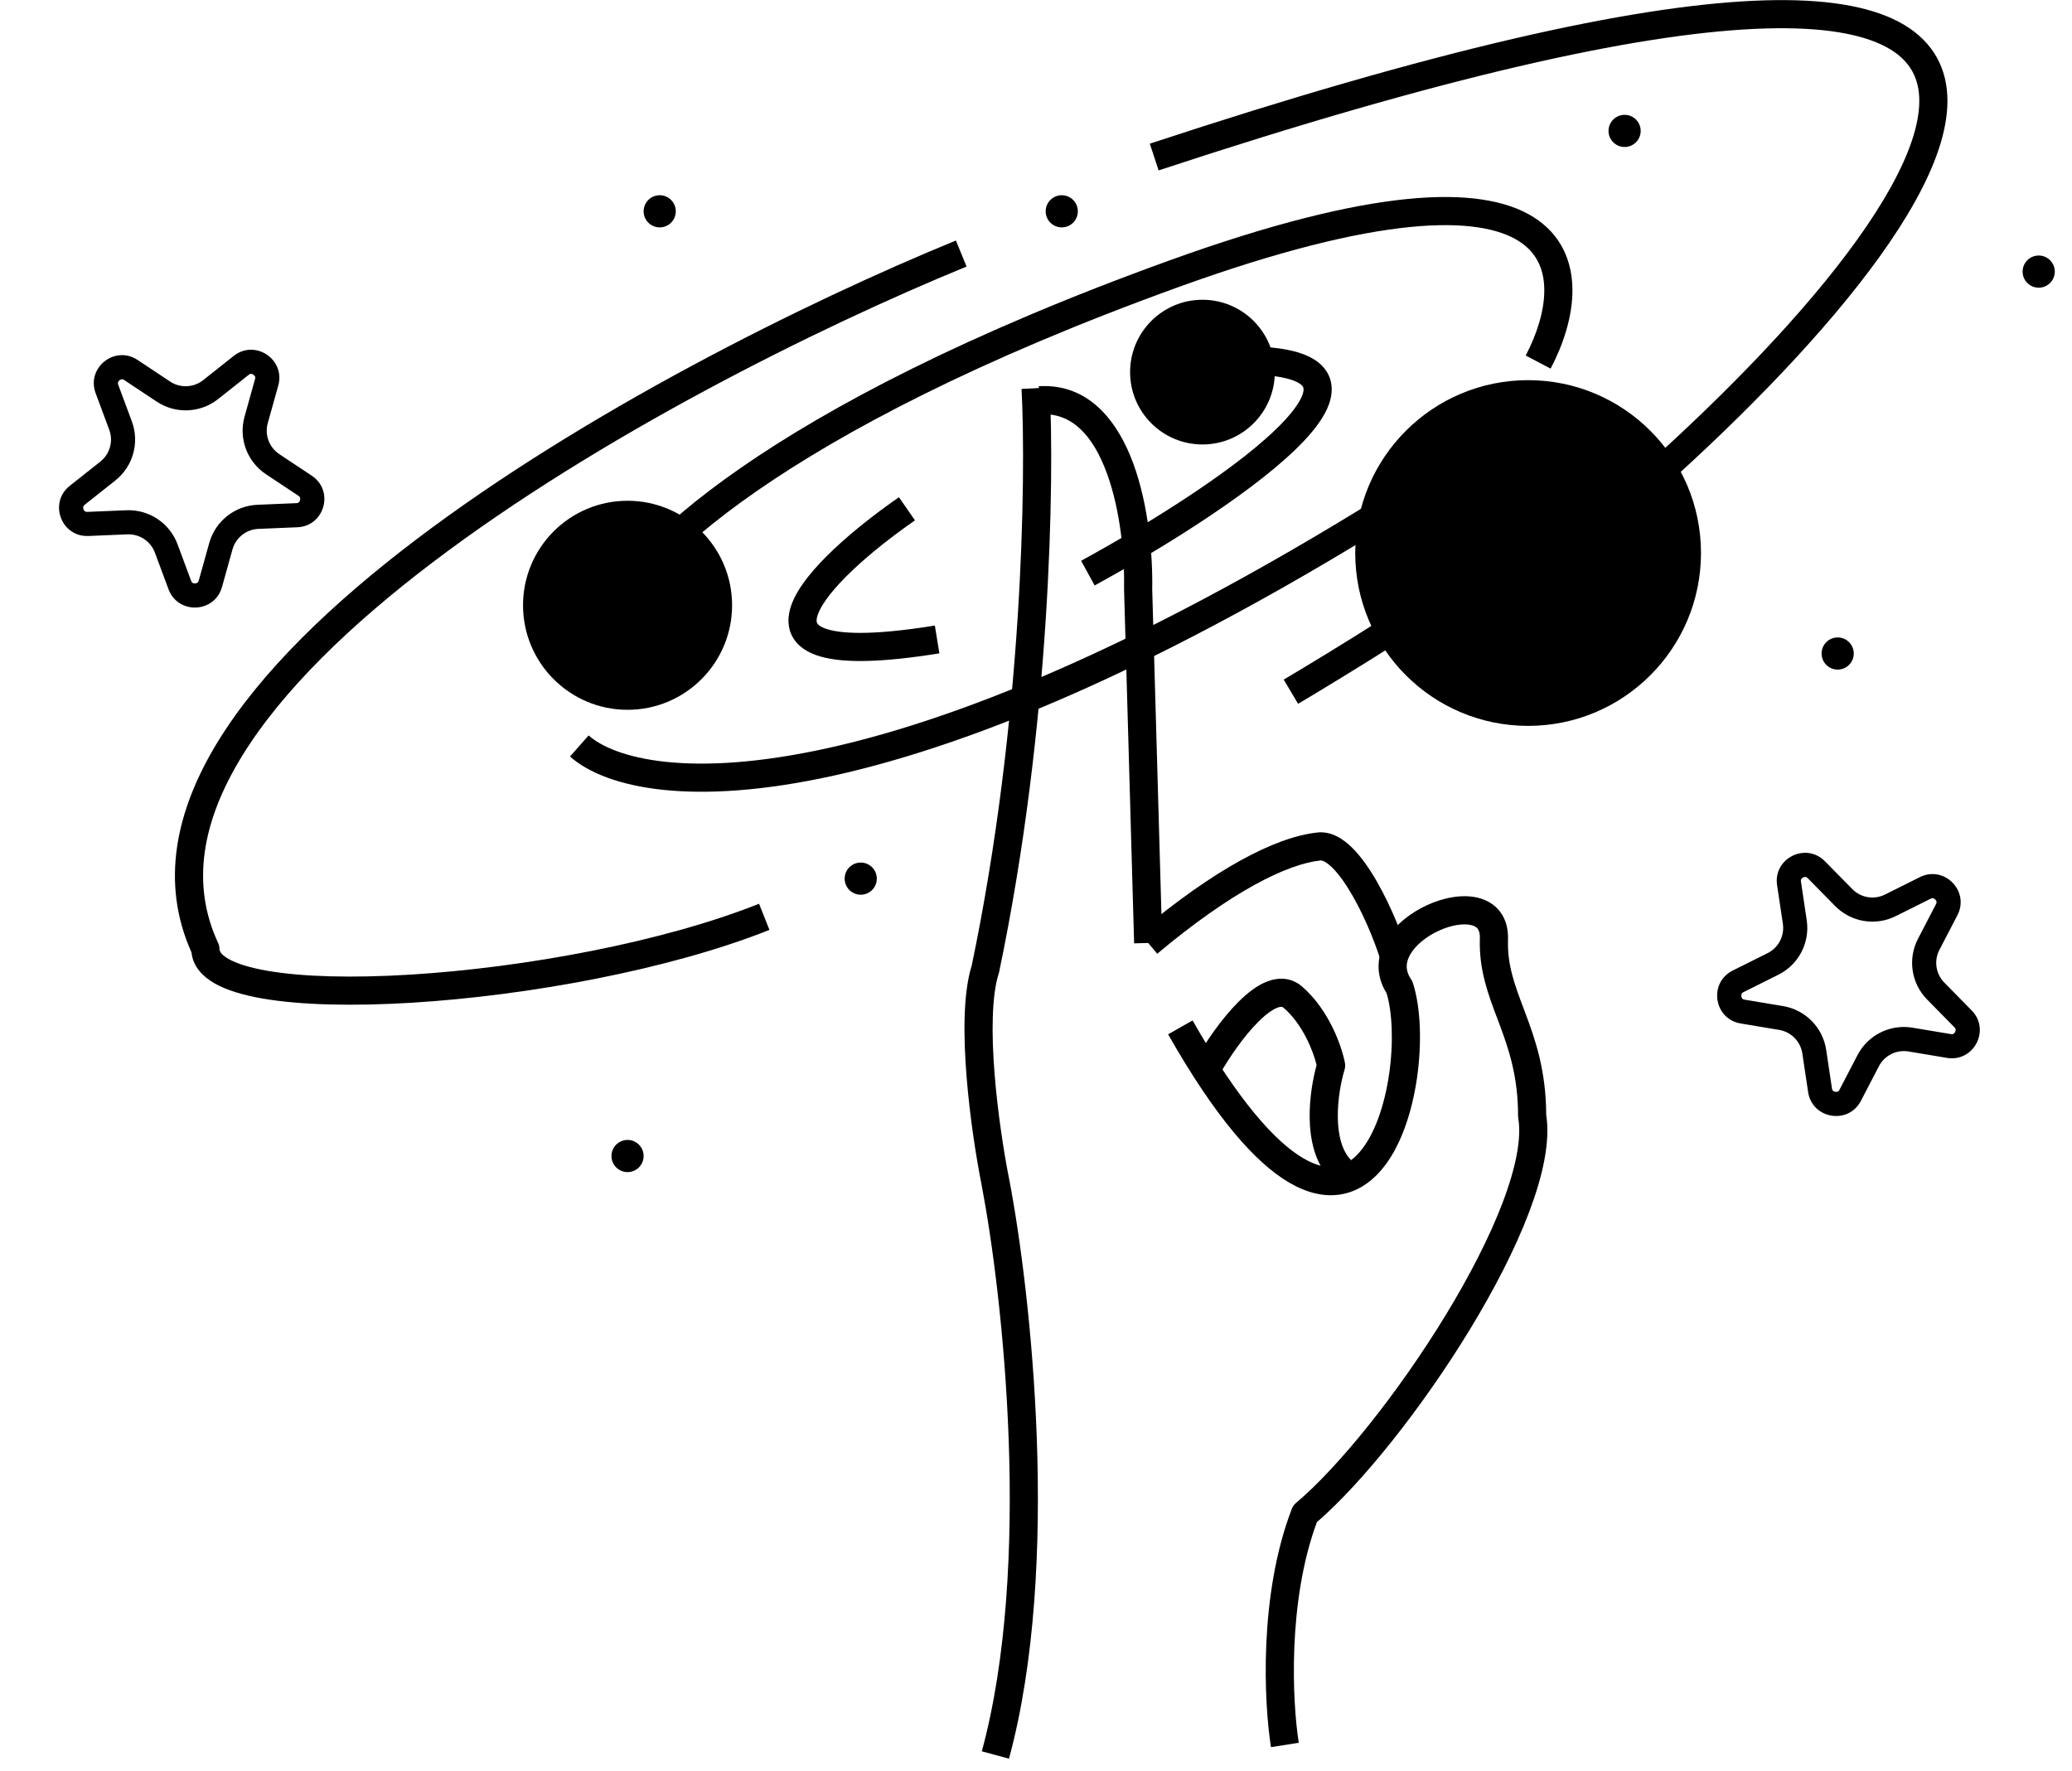 <svg width="117" height="100" viewBox="0 0 117 100" fill="none" xmlns="http://www.w3.org/2000/svg">
<path fill-rule="evenodd" clip-rule="evenodd" d="M37.431 44.602C34.995 44.345 33.236 43.648 32.186 42.723L33.237 41.531C33.947 42.157 35.341 42.783 37.598 43.022C39.839 43.259 42.867 43.106 46.766 42.242C54.563 40.514 65.769 35.957 80.976 26.136L81.838 27.471C66.534 37.355 55.151 42.011 47.109 43.794C43.088 44.685 39.883 44.862 37.431 44.602Z" fill="black"/>
<path d="M96.05 31.23C96.05 36.621 91.679 40.992 86.288 40.992C80.897 40.992 76.526 36.621 76.526 31.23C76.526 25.839 80.897 21.468 86.288 21.468C91.679 21.468 96.05 25.839 96.05 31.23Z" fill="black"/>
<path fill-rule="evenodd" clip-rule="evenodd" d="M104.286 16.905C100.737 21.261 95.962 25.858 91.344 29.791L90.313 28.582C94.889 24.684 99.587 20.157 103.054 15.901C104.788 13.772 106.197 11.732 107.131 9.888C108.074 8.028 108.486 6.458 108.353 5.237C108.229 4.093 107.617 3.161 106.218 2.51C104.764 1.833 102.47 1.474 99.083 1.631C92.324 1.945 81.574 4.293 65.424 9.623L64.927 8.114C81.104 2.775 92.024 0.369 99.009 0.044C102.494 -0.118 105.091 0.233 106.889 1.069C108.742 1.931 109.743 3.315 109.933 5.065C110.115 6.739 109.545 8.642 108.549 10.607C107.545 12.589 106.06 14.727 104.286 16.905Z" fill="black"/>
<path fill-rule="evenodd" clip-rule="evenodd" d="M23.506 30.463C32.968 23.291 45.409 17.096 53.977 13.582L54.58 15.052C46.084 18.537 33.78 24.67 24.466 31.73C19.804 35.263 15.946 38.989 13.672 42.687C11.407 46.372 10.768 49.926 12.319 53.256C12.368 53.361 12.394 53.475 12.394 53.591C12.394 53.682 12.434 53.881 12.895 54.147C13.357 54.413 14.093 54.648 15.101 54.823C17.103 55.17 19.934 55.237 23.157 55.04C29.6 54.646 37.4 53.21 42.861 51.037L43.449 52.513C37.785 54.767 29.808 56.225 23.254 56.626C19.978 56.826 17.007 56.766 14.83 56.389C13.749 56.202 12.801 55.926 12.102 55.524C11.454 55.151 10.893 54.584 10.814 53.785C9.045 49.848 9.915 45.764 12.318 41.855C14.742 37.913 18.779 34.046 23.506 30.463Z" fill="black"/>
<path fill-rule="evenodd" clip-rule="evenodd" d="M88.791 16.342C88.805 17.872 88.266 19.472 87.559 20.816L86.152 20.077C86.789 18.867 87.213 17.532 87.202 16.356C87.192 15.218 86.782 14.257 85.749 13.607C84.661 12.923 82.766 12.508 79.631 12.819C76.513 13.128 72.269 14.145 66.58 16.199C55.186 20.314 47.59 24.362 42.731 27.731C40.301 29.416 38.564 30.925 37.381 32.18C36.184 33.449 35.596 34.414 35.393 35.006L33.89 34.492C34.198 33.589 34.963 32.428 36.225 31.09C37.5 29.737 39.326 28.158 41.825 26.425C46.824 22.959 54.552 18.854 66.041 14.705C71.794 12.627 76.175 11.564 79.474 11.237C82.756 10.912 85.071 11.304 86.595 12.262C88.174 13.256 88.777 14.774 88.791 16.342ZM73.649 24.881C71.148 27.546 65.855 30.851 61.811 33.062L61.048 31.668C65.101 29.452 70.183 26.253 72.491 23.793C73.067 23.179 73.407 22.676 73.544 22.3C73.666 21.962 73.595 21.85 73.521 21.772C73.373 21.614 72.964 21.383 72.019 21.251C71.106 21.123 69.818 21.105 68.074 21.239L67.952 19.654C69.75 19.516 71.166 19.527 72.24 19.677C73.283 19.823 74.147 20.119 74.677 20.681C75.283 21.323 75.298 22.126 75.037 22.843C74.79 23.522 74.276 24.213 73.649 24.881ZM47.094 31.006C48.204 29.96 49.538 28.927 50.761 28.079L51.666 29.386C50.487 30.203 49.22 31.186 48.184 32.162C47.117 33.167 46.403 34.067 46.178 34.714C46.074 35.015 46.116 35.144 46.143 35.194C46.174 35.252 46.297 35.41 46.758 35.545C47.711 35.824 49.572 35.847 52.789 35.326L53.044 36.895C49.813 37.418 47.638 37.458 46.312 37.07C45.633 36.871 45.056 36.525 44.745 35.95C44.43 35.368 44.489 34.737 44.677 34.193C45.038 33.15 46.015 32.022 47.094 31.006Z" fill="black"/>
<path d="M41.339 34.181C41.339 37.441 38.696 40.084 35.436 40.084C32.176 40.084 29.534 37.441 29.534 34.181C29.534 30.921 32.176 28.279 35.436 28.279C38.696 28.279 41.339 30.921 41.339 34.181Z" fill="black"/>
<path d="M71.986 21.014C71.986 23.271 70.156 25.1 67.9 25.1C65.643 25.1 63.813 23.271 63.813 21.014C63.813 18.757 65.643 16.928 67.9 16.928C70.156 16.928 71.986 18.757 71.986 21.014Z" fill="black"/>
<path fill-rule="evenodd" clip-rule="evenodd" d="M84.707 51.487C85.033 51.918 85.171 52.456 85.153 53.048L85.153 53.05C85.105 54.483 85.522 55.591 86.045 56.981C86.076 57.062 86.107 57.145 86.138 57.228C86.698 58.719 87.299 60.455 87.31 62.947C87.55 64.489 87.109 66.437 86.339 68.466C85.547 70.555 84.358 72.849 82.994 75.089C80.331 79.462 76.931 83.74 74.36 85.959C72.693 90.466 72.975 96.129 73.338 98.416L71.769 98.665C71.38 96.217 71.059 90.11 72.947 85.202C72.995 85.076 73.075 84.965 73.177 84.879C75.583 82.856 78.964 78.651 81.637 74.262C82.969 72.075 84.107 69.871 84.854 67.902C85.612 65.903 85.922 64.261 85.732 63.146C85.724 63.102 85.721 63.057 85.721 63.012C85.721 60.772 85.193 59.233 84.65 57.786C84.613 57.687 84.576 57.589 84.538 57.49C84.029 56.142 83.506 54.757 83.564 52.998C83.574 52.683 83.5 52.526 83.44 52.447C83.38 52.368 83.275 52.289 83.08 52.242C82.655 52.137 81.975 52.226 81.255 52.555C80.545 52.878 79.948 53.367 79.647 53.876C79.374 54.337 79.338 54.796 79.681 55.302C79.723 55.363 79.756 55.431 79.779 55.502C80.228 56.88 80.295 58.915 80.016 60.86C79.738 62.797 79.09 64.835 77.946 66.134C77.36 66.799 76.615 67.302 75.702 67.452C74.788 67.601 73.817 67.377 72.814 66.794C70.849 65.652 68.585 63.031 65.96 58.41L67.342 57.626C69.939 62.199 72.031 64.501 73.612 65.42C74.383 65.868 74.983 65.959 75.446 65.883C75.909 65.808 76.345 65.547 76.753 65.084C77.596 64.127 78.182 62.454 78.443 60.635C78.695 58.877 78.619 57.161 78.298 56.09C77.638 55.038 77.755 53.951 78.28 53.065C78.794 52.198 79.687 51.523 80.595 51.109C81.493 50.699 82.557 50.476 83.459 50.698C83.927 50.813 84.381 51.058 84.707 51.487Z" fill="black"/>
<path fill-rule="evenodd" clip-rule="evenodd" d="M54.871 54.524C57.753 40.723 57.947 27.049 57.685 21.963L59.272 21.881C59.54 27.081 59.341 40.916 56.419 54.889C56.413 54.916 56.406 54.944 56.397 54.97C55.997 56.211 55.978 58.364 56.163 60.67C56.345 62.935 56.709 65.209 56.987 66.602L56.989 66.609C57.602 69.807 58.333 75.256 58.546 81.256C58.759 87.247 58.458 93.847 56.975 99.316L55.441 98.9C56.864 93.655 57.169 87.238 56.958 81.313C56.748 75.398 56.026 70.032 55.428 66.911C55.14 65.467 54.766 63.133 54.579 60.797C54.397 58.521 54.377 56.1 54.871 54.524Z" fill="black"/>
<path fill-rule="evenodd" clip-rule="evenodd" d="M71.057 57.699C70.232 58.52 69.422 59.713 68.929 60.571L67.551 59.779C68.08 58.858 68.972 57.532 69.936 56.572C70.411 56.099 70.961 55.656 71.544 55.43C72.165 55.188 72.904 55.174 73.528 55.715C75.078 57.058 75.776 59.139 75.945 60.026C75.969 60.153 75.962 60.283 75.924 60.407C75.735 61.025 75.53 62.056 75.542 63.083C75.553 64.139 75.79 65.011 76.294 65.515L75.17 66.639C74.221 65.69 73.966 64.292 73.953 63.1C73.94 61.986 74.138 60.894 74.345 60.146C74.157 59.367 73.572 57.856 72.487 56.916C72.43 56.866 72.36 56.817 72.12 56.911C71.84 57.019 71.475 57.282 71.057 57.699Z" fill="black"/>
<path fill-rule="evenodd" clip-rule="evenodd" d="M65.062 33.27C65.099 31.377 64.861 28.546 63.998 26.186C63.144 23.855 61.526 21.641 58.659 21.81L58.752 23.396C60.516 23.293 61.717 24.578 62.505 26.733C63.281 28.851 63.51 31.479 63.473 33.257C63.473 33.27 63.473 33.282 63.473 33.295L64.041 53.273L65.629 53.228L65.062 33.27Z" fill="black"/>
<path fill-rule="evenodd" clip-rule="evenodd" d="M77.764 49.809C78.59 51.253 79.262 52.978 79.562 54.059L78.031 54.485C77.764 53.523 77.142 51.922 76.384 50.597C76.004 49.933 75.614 49.379 75.245 49.013C74.849 48.619 74.628 48.586 74.566 48.592C73.636 48.69 72.38 49.119 70.81 49.987C69.248 50.85 67.418 52.123 65.345 53.86L64.325 52.642C66.452 50.859 68.367 49.521 70.041 48.596C71.705 47.677 73.174 47.141 74.4 47.012C75.201 46.928 75.879 47.402 76.365 47.886C76.879 48.396 77.352 49.088 77.764 49.809Z" fill="black"/>
<path d="M49.511 49.618C49.511 50.12 49.105 50.526 48.603 50.526C48.102 50.526 47.695 50.12 47.695 49.618C47.695 49.117 48.102 48.71 48.603 48.71C49.105 48.71 49.511 49.117 49.511 49.618Z" fill="black"/>
<path d="M60.862 11.933C60.862 12.435 60.456 12.841 59.954 12.841C59.453 12.841 59.046 12.435 59.046 11.933C59.046 11.432 59.453 11.025 59.954 11.025C60.456 11.025 60.862 11.432 60.862 11.933Z" fill="black"/>
<path d="M92.645 7.393C92.645 7.894 92.238 8.301 91.737 8.301C91.235 8.301 90.829 7.894 90.829 7.393C90.829 6.891 91.235 6.485 91.737 6.485C92.238 6.485 92.645 6.891 92.645 7.393Z" fill="black"/>
<path d="M116.028 15.338C116.028 15.84 115.621 16.247 115.119 16.247C114.618 16.247 114.211 15.84 114.211 15.338C114.211 14.837 114.618 14.43 115.119 14.43C115.621 14.43 116.028 14.837 116.028 15.338Z" fill="black"/>
<path d="M104.677 36.905C104.677 37.407 104.27 37.813 103.769 37.813C103.267 37.813 102.86 37.407 102.86 36.905C102.86 36.404 103.267 35.997 103.769 35.997C104.27 35.997 104.677 36.404 104.677 36.905Z" fill="black"/>
<path d="M36.344 65.283C36.344 65.784 35.938 66.191 35.436 66.191C34.935 66.191 34.528 65.784 34.528 65.283C34.528 64.781 34.935 64.374 35.436 64.374C35.938 64.374 36.344 64.781 36.344 65.283Z" fill="black"/>
<path d="M38.16 11.933C38.16 12.435 37.754 12.841 37.252 12.841C36.751 12.841 36.344 12.435 36.344 11.933C36.344 11.432 36.751 11.025 37.252 11.025C37.754 11.025 38.16 11.432 38.16 11.933Z" fill="black"/>
<path fill-rule="evenodd" clip-rule="evenodd" d="M78.662 36.451C76.835 37.617 74.704 38.91 73.3 39.745L72.488 38.379C73.884 37.549 75.999 36.265 77.807 35.112C78.713 34.534 79.534 33.994 80.147 33.562C80.455 33.345 80.701 33.162 80.876 33.02C80.964 32.948 81.025 32.894 81.064 32.856C81.081 32.839 81.09 32.829 81.093 32.826C81.089 32.831 81.075 32.849 81.058 32.879L82.438 33.667C82.358 33.807 82.248 33.921 82.174 33.993C82.089 34.077 81.988 34.164 81.88 34.252C81.663 34.428 81.383 34.636 81.062 34.861C80.419 35.314 79.575 35.869 78.662 36.451ZM81.094 32.825C81.094 32.825 81.094 32.825 81.093 32.826C81.094 32.825 81.094 32.825 81.094 32.825Z" fill="black"/>
<path fill-rule="evenodd" clip-rule="evenodd" d="M103.625 51.165L102.081 49.596C102.024 49.537 101.983 49.527 101.958 49.524C101.923 49.519 101.872 49.524 101.818 49.552C101.763 49.579 101.728 49.616 101.711 49.647C101.699 49.669 101.682 49.708 101.695 49.788L102.021 51.965C102.211 53.23 101.565 54.473 100.421 55.044L98.451 56.027C98.378 56.063 98.356 56.099 98.345 56.122C98.33 56.154 98.319 56.203 98.328 56.264C98.337 56.324 98.362 56.369 98.386 56.395C98.403 56.413 98.435 56.441 98.515 56.454L100.687 56.816C101.948 57.027 102.93 58.025 103.12 59.29L103.446 61.467C103.458 61.547 103.485 61.58 103.503 61.597C103.529 61.621 103.573 61.647 103.633 61.657C103.694 61.667 103.744 61.657 103.776 61.642C103.798 61.632 103.834 61.61 103.872 61.538L104.888 59.584C105.477 58.45 106.731 57.825 107.992 58.035L110.163 58.397C110.244 58.41 110.283 58.395 110.305 58.383C110.336 58.366 110.374 58.332 110.402 58.278C110.43 58.224 110.436 58.173 110.432 58.138C110.429 58.113 110.42 58.072 110.362 58.014L108.818 56.444C107.922 55.533 107.714 54.148 108.304 53.014L109.319 51.06C109.357 50.988 109.354 50.946 109.35 50.921C109.343 50.886 109.323 50.84 109.28 50.796C109.237 50.753 109.191 50.731 109.156 50.724C109.131 50.719 109.09 50.716 109.017 50.752L107.047 51.736C105.903 52.307 104.521 52.076 103.625 51.165ZM103.052 48.64C101.972 47.543 100.119 48.468 100.347 49.99L100.674 52.168C100.776 52.848 100.428 53.518 99.812 53.825L97.843 54.808C96.465 55.496 96.772 57.544 98.291 57.798L100.462 58.16C101.142 58.273 101.67 58.811 101.773 59.492L102.099 61.669C102.328 63.191 104.371 63.532 105.081 62.166L106.096 60.213C106.414 59.602 107.089 59.265 107.768 59.378L109.939 59.741C111.458 59.994 112.413 58.156 111.333 57.059L109.79 55.489C109.307 54.998 109.195 54.253 109.512 53.642L110.528 51.688C111.238 50.323 109.785 48.846 108.408 49.534L106.438 50.517C105.822 50.825 105.079 50.7 104.596 50.21L103.052 48.64Z" fill="black"/>
<path fill-rule="evenodd" clip-rule="evenodd" d="M8.849 22.681L7.016 21.462C6.948 21.417 6.906 21.415 6.881 21.417C6.846 21.42 6.797 21.435 6.749 21.473C6.701 21.511 6.675 21.555 6.664 21.589C6.657 21.613 6.649 21.654 6.677 21.73L7.444 23.794C7.89 24.992 7.513 26.341 6.511 27.135L4.786 28.503C4.722 28.553 4.707 28.593 4.701 28.617C4.693 28.651 4.692 28.702 4.714 28.759C4.735 28.817 4.769 28.855 4.797 28.876C4.818 28.89 4.854 28.911 4.936 28.907L7.136 28.815C8.413 28.762 9.58 29.537 10.025 30.736L10.792 32.799C10.821 32.876 10.854 32.902 10.875 32.915C10.905 32.934 10.954 32.95 11.014 32.947C11.075 32.944 11.123 32.924 11.151 32.903C11.171 32.888 11.202 32.86 11.224 32.781L11.816 30.661C12.16 29.43 13.258 28.56 14.535 28.506L16.735 28.414C16.816 28.411 16.851 28.387 16.87 28.371C16.897 28.349 16.927 28.307 16.944 28.249C16.96 28.19 16.956 28.139 16.945 28.105C16.937 28.082 16.919 28.044 16.851 27.998L15.017 26.78C13.953 26.072 13.464 24.759 13.809 23.528L14.401 21.408C14.423 21.329 14.411 21.289 14.402 21.265C14.389 21.233 14.359 21.191 14.308 21.157C14.257 21.124 14.207 21.112 14.172 21.113C14.147 21.113 14.105 21.118 14.041 21.169L12.316 22.536C11.314 23.33 9.914 23.388 8.849 22.681ZM7.77 20.328C6.488 19.476 4.864 20.762 5.401 22.205L6.168 24.268C6.408 24.914 6.205 25.64 5.665 26.068L3.94 27.435C2.733 28.391 3.455 30.332 4.993 30.268L7.192 30.176C7.88 30.148 8.508 30.565 8.748 31.21L9.515 33.274C10.052 34.717 12.121 34.63 12.536 33.148L13.128 31.027C13.313 30.364 13.904 29.896 14.592 29.867L16.792 29.775C18.33 29.711 18.887 27.716 17.605 26.864L15.771 25.645C15.198 25.264 14.935 24.558 15.12 23.894L15.713 21.774C16.127 20.291 14.402 19.145 13.195 20.101L11.47 21.468C10.93 21.896 10.177 21.927 9.603 21.546L7.77 20.328Z" fill="black"/>
</svg>
